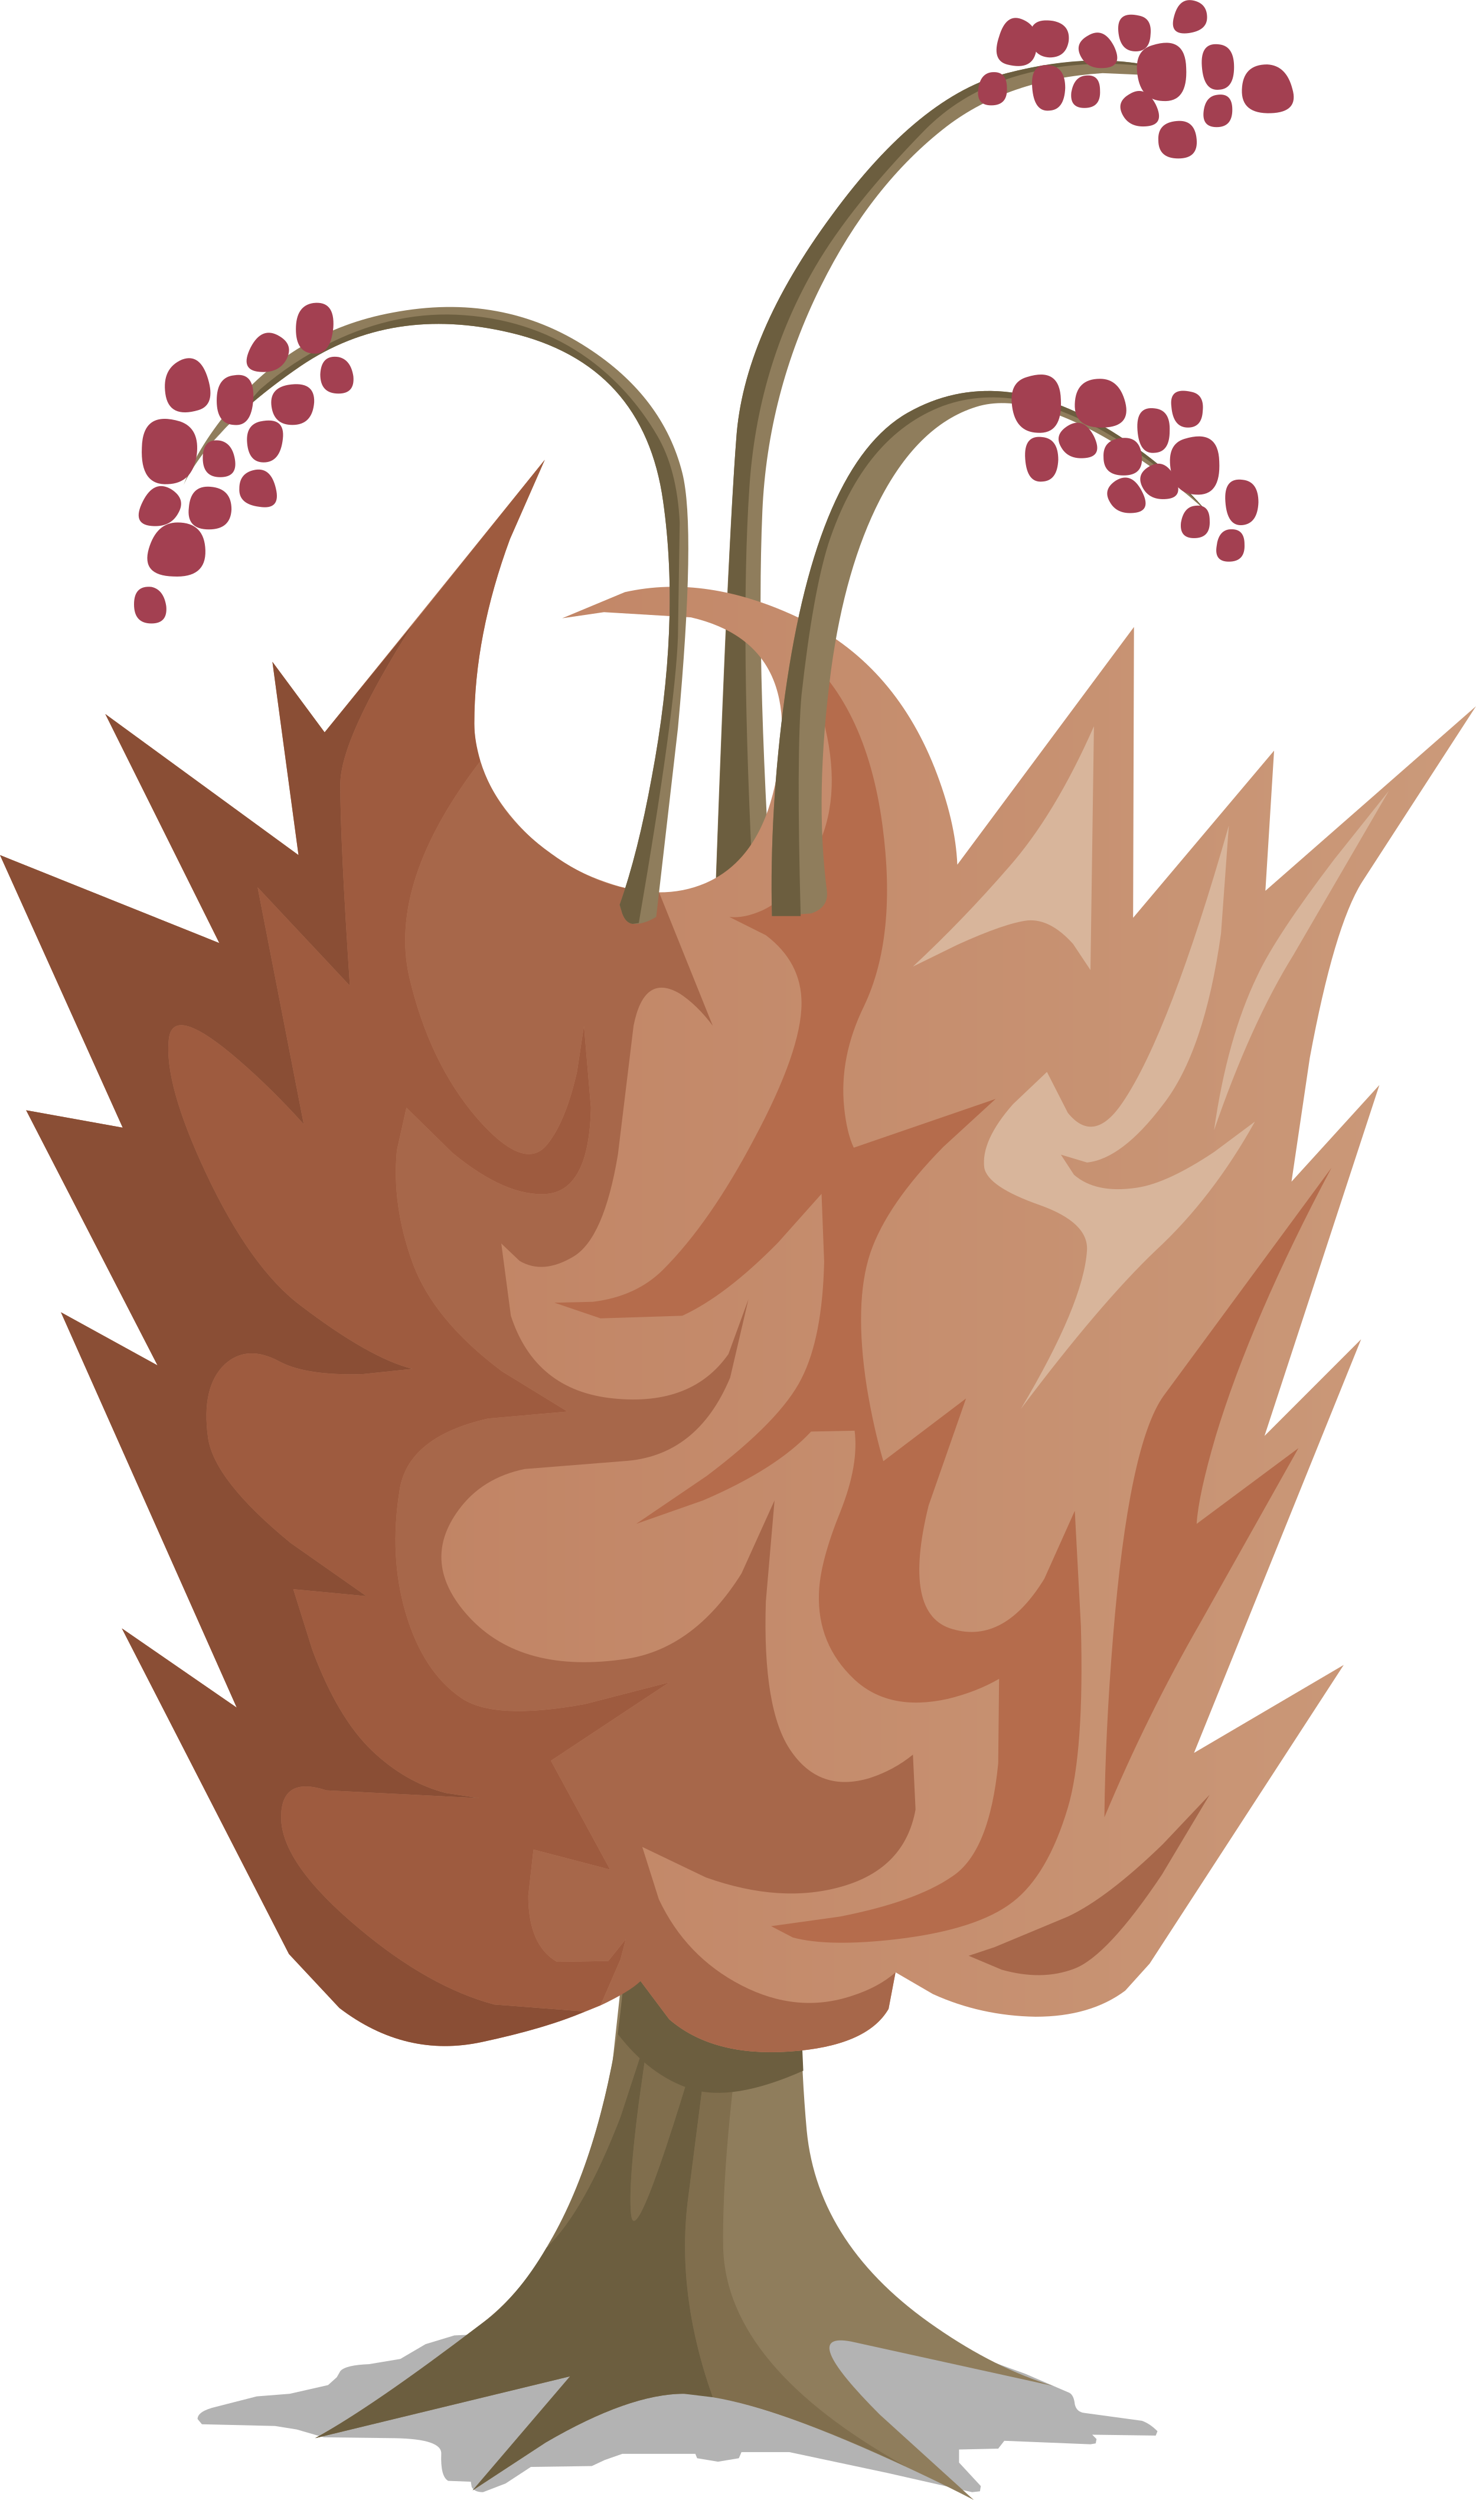 <?xml version="1.0" encoding="UTF-8" standalone="no"?>
<svg xmlns:xlink="http://www.w3.org/1999/xlink" height="143.55px" width="84.8px" xmlns="http://www.w3.org/2000/svg">
  <g transform="matrix(1.0, 0.0, 0.0, 1.0, 0.0, 0.0)">
    <use height="140.1" transform="matrix(1.0, 0.0, 0.0, 1.0, 0.0, 3.45)" width="84.8" xlink:href="#shape0"/>
    <use height="0.0" transform="matrix(1.0, 0.0, 0.0, 1.0, 27.8, 103.2)" width="0.0" xlink:href="#sprite0"/>
    <use height="0.0" transform="matrix(1.0, 0.0, 0.0, 1.0, 27.8, 103.2)" width="0.0" xlink:href="#sprite1"/>
    <use height="0.0" transform="matrix(1.0, 0.0, 0.0, 1.0, 27.8, 103.2)" width="0.0" xlink:href="#sprite2"/>
    <use height="117.5" transform="matrix(1.0, 0.0, 0.0, 1.0, 0.0, 0.0)" width="79.8" xlink:href="#shape1"/>
  </g>
  <defs>
    <g id="shape0" transform="matrix(1.0, 0.0, 0.0, 1.0, 0.0, -3.45)">
      <path d="M57.1 135.65 L58.9 136.3 61.45 137.4 Q61.7 137.55 61.75 138.05 61.85 138.5 62.3 138.55 L65.6 139.0 Q66.05 139.15 66.5 139.6 L66.4 139.85 62.75 139.8 63.0 140.05 62.95 140.3 62.65 140.35 57.7 140.15 57.35 140.6 55.1 140.65 55.1 141.4 56.35 142.75 56.3 143.05 55.85 143.1 51.0 142.0 45.35 140.8 42.6 140.8 42.45 141.15 41.25 141.35 40.05 141.15 39.95 140.9 35.75 140.9 34.75 141.25 34.0 141.6 30.5 141.65 29.05 142.6 27.75 143.1 Q27.25 143.1 27.1 142.8 L27.05 142.5 25.75 142.45 Q25.3 142.2 25.35 140.9 25.4 140.05 22.7 140.0 L18.6 139.95 17.05 139.5 15.8 139.3 11.6 139.2 11.35 138.9 Q11.35 138.45 12.4 138.2 L14.75 137.6 16.65 137.45 18.85 136.95 19.35 136.5 19.55 136.15 Q19.85 135.8 21.2 135.75 L23.0 135.45 24.45 134.6 26.1 134.1 30.15 133.9 Q30.85 131.55 37.0 131.65 L37.0 131.6 41.25 131.6 41.7 131.7 45.75 131.7 49.25 132.15 Q50.15 132.35 52.2 133.4 L57.1 135.65" fill="#000000" fill-opacity="0.298" fill-rule="evenodd" stroke="none"/>
      <path d="M43.8 29.35 Q43.4 38.65 44.55 54.95 L40.95 55.7 Q41.7 33.15 42.3 25.2 42.7 19.25 47.8 12.35 52.85 5.45 57.85 4.2 62.0 3.15 65.45 3.65 67.15 3.95 68.05 4.4 L63.35 4.2 Q57.95 4.55 54.4 7.25 50.05 10.6 47.15 16.45 44.1 22.6 43.8 29.35" fill="#8f7d5c" fill-rule="evenodd" stroke="none"/>
      <path d="M42.3 25.2 Q42.7 19.25 47.8 12.35 52.85 5.45 57.85 4.2 63.05 2.85 66.95 4.0 63.6 3.35 60.2 3.95 55.85 4.7 53.1 7.5 48.9 11.8 46.85 15.3 43.5 21.05 43.05 28.05 42.5 36.3 43.3 51.6 L41.1 51.65 Q41.85 31.0 42.3 25.2" fill="#6c5e3f" fill-rule="evenodd" stroke="none"/>
      <path d="M46.9 104.15 L46.25 109.3 Q45.75 115.75 46.35 122.35 47.0 129.0 53.8 133.65 57.2 136.0 60.5 137.0 L48.9 134.45 Q45.75 133.85 50.55 138.65 L55.95 143.55 Q53.05 142.05 49.5 140.5 42.45 137.45 39.3 137.45 36.15 137.45 31.35 140.25 L27.15 143.0 32.75 136.45 18.1 140.0 Q21.4 138.2 27.7 133.4 33.05 129.3 35.2 118.35 L36.3 108.2 46.9 104.15" fill="#8f7d5c" fill-rule="evenodd" stroke="none"/>
      <path d="M41.55 129.15 Q41.8 135.9 52.0 141.6 44.9 138.3 40.95 137.65 38.8 131.6 39.55 126.1 L41.1 114.0 Q36.5 129.9 36.25 127.1 36.1 125.4 36.7 120.75 L37.3 116.5 35.65 121.55 Q33.55 127.0 31.4 129.05 34.45 124.0 35.65 115.6 L36.3 108.2 44.3 105.15 44.35 105.15 42.9 113.85 Q41.45 123.6 41.55 129.15" fill="#806e4d" fill-rule="evenodd" stroke="none"/>
      <path d="M37.3 116.5 L36.7 120.75 Q36.1 125.4 36.25 127.1 36.5 129.9 41.1 114.0 L39.55 126.1 Q38.8 131.6 40.95 137.65 L39.3 137.45 Q36.15 137.45 31.35 140.25 L27.15 143.0 32.75 136.45 18.1 140.0 Q21.4 138.2 27.7 133.4 29.7 131.95 31.4 129.05 33.55 127.0 35.65 121.55 L37.3 116.5" fill="#6c5e3f" fill-rule="evenodd" stroke="none"/>
      <path d="M42.6 105.8 Q44.4 107.1 46.25 109.65 45.9 114.1 46.15 118.9 42.1 120.7 39.7 119.95 37.35 119.2 35.5 116.8 L36.2 110.7 36.3 108.2 42.6 105.8" fill="#6c5e3f" fill-rule="evenodd" stroke="none"/>
      <path d="M45.95 35.5 Q51.3 38.05 53.7 44.1 54.9 47.15 55.0 49.65 L65.15 36.0 65.1 52.7 73.2 43.1 72.7 51.15 84.8 40.55 78.25 50.65 Q76.65 53.2 75.25 60.75 L74.2 67.85 79.25 62.3 72.65 82.45 78.2 76.9 68.6 100.65 77.2 95.6 66.05 112.75 64.65 114.3 Q62.65 115.8 59.5 115.8 56.35 115.75 53.6 114.5 L51.45 113.25 51.05 115.35 Q49.8 117.5 45.35 117.8 40.95 118.1 38.45 115.95 L36.8 113.75 34.9 114.95 Q32.1 116.3 27.7 117.25 23.3 118.2 19.5 115.3 L16.6 112.2 7.0 93.5 13.6 98.05 3.5 75.35 9.05 78.4 1.5 63.75 7.05 64.75 0.0 49.1 12.6 54.15 6.05 41.0 17.15 49.1 15.65 38.0 18.65 42.05 31.3 26.4 29.3 30.95 Q27.25 36.5 27.25 41.55 27.25 44.45 29.55 47.1 31.7 49.6 34.8 50.65 38.0 51.8 40.55 50.7 43.4 49.45 44.4 45.6 46.6 37.05 39.7 35.45 L34.7 35.15 32.3 35.5 35.9 34.0 Q40.6 32.95 45.95 35.5" fill="url(#gradient0)" fill-rule="evenodd" stroke="none"/>
      <path d="M45.7 37.15 Q49.75 40.3 50.7 47.4 51.55 53.75 49.65 57.75 48.2 60.7 48.5 63.6 48.65 65.05 49.05 65.9 L57.2 63.1 54.2 65.85 Q50.95 69.15 50.0 71.95 49.05 74.8 49.8 79.65 50.2 82.05 50.75 83.9 L55.5 80.3 53.35 86.45 Q51.8 92.75 54.75 93.55 57.7 94.4 60.0 90.65 L61.75 86.75 62.1 93.35 Q62.3 100.6 61.35 103.8 60.2 107.65 58.2 109.2 56.15 110.8 51.5 111.35 47.6 111.8 45.55 111.25 L44.3 110.6 48.25 110.05 Q52.6 109.2 54.7 107.75 56.85 106.35 57.35 101.25 L57.4 96.4 Q56.1 97.15 54.45 97.55 51.05 98.3 49.05 96.4 46.95 94.4 47.05 91.5 47.1 89.7 48.3 86.75 49.35 84.1 49.1 82.15 L46.6 82.2 Q44.6 84.35 40.4 86.15 L36.55 87.5 40.6 84.75 Q44.85 81.55 46.05 79.15 47.25 76.8 47.35 72.45 L47.2 68.55 44.7 71.35 Q41.7 74.4 39.2 75.55 L34.5 75.7 31.85 74.8 34.05 74.75 Q36.55 74.45 38.1 72.9 40.8 70.2 43.35 65.35 46.05 60.3 46.05 57.6 46.05 55.25 44.0 53.7 L41.9 52.65 Q42.75 52.75 43.85 52.25 46.0 51.2 47.2 48.1 48.4 45.05 47.15 40.8 L45.7 37.15" fill="#b56c4c" fill-rule="evenodd" stroke="none"/>
      <path d="M76.5 67.05 Q71.9 75.7 69.85 82.45 68.85 85.85 68.75 87.5 L74.6 83.15 68.95 93.2 Q65.9 98.5 63.45 104.35 63.5 99.45 63.95 93.95 64.85 82.95 66.85 80.15 L76.5 67.05" fill="#b56c4c" fill-rule="evenodd" stroke="none"/>
      <path d="M69.5 103.05 L66.75 107.65 Q63.6 112.35 61.7 113.05 59.85 113.75 57.55 113.1 L55.65 112.3 57.15 111.8 61.35 110.05 Q63.6 109.0 66.8 105.9 L69.5 103.05" fill="#a7674a" fill-rule="evenodd" stroke="none"/>
      <path d="M27.6 43.7 Q28.55 46.8 31.65 49.0 34.65 51.2 37.85 51.2 L40.95 58.9 Q40.05 57.7 39.05 57.05 37.0 55.85 36.4 58.9 L35.5 66.3 Q34.7 71.1 32.95 72.15 31.2 73.2 29.85 72.4 L28.8 71.4 29.35 75.55 Q30.75 79.85 35.25 80.3 39.75 80.75 41.85 77.75 L43.0 74.6 41.95 79.1 Q40.05 83.65 35.8 83.9 L30.15 84.35 Q27.7 84.85 26.35 86.7 24.1 89.75 26.95 92.85 30.0 96.15 36.0 95.25 39.9 94.65 42.6 90.35 L44.5 86.15 44.0 91.95 Q43.8 98.2 45.45 100.55 47.1 102.95 49.95 102.1 51.35 101.65 52.45 100.75 L52.6 103.9 Q52.0 107.25 48.45 108.3 44.9 109.35 40.55 107.8 L36.9 106.05 37.85 109.05 Q39.4 112.35 42.6 114.0 45.8 115.65 48.95 114.6 50.5 114.1 51.45 113.25 L51.05 115.35 Q49.8 117.5 45.35 117.8 40.95 118.1 38.45 115.95 L36.8 113.75 Q36.2 114.35 34.5 115.15 L35.65 112.5 35.95 111.35 34.95 112.6 32.0 112.65 Q30.35 111.7 30.35 108.85 L30.65 106.2 35.05 107.35 31.65 101.1 38.45 96.6 33.6 97.85 Q28.4 98.8 26.5 97.5 24.3 96.0 23.3 92.6 22.35 89.35 22.95 85.6 23.4 82.5 28.05 81.45 L32.6 81.05 28.85 78.75 Q24.9 75.8 23.7 72.5 22.5 69.2 22.8 66.05 L23.35 63.6 26.0 66.2 Q29.1 68.75 31.45 68.55 33.85 68.3 33.95 63.6 L33.55 58.9 33.15 61.55 Q32.5 64.4 31.45 65.7 30.15 67.35 27.4 64.2 24.65 61.0 23.5 56.05 22.3 50.6 27.6 43.7" fill="#a7674a" fill-rule="evenodd" stroke="none"/>
      <path d="M29.3 30.95 Q27.25 36.5 27.25 41.55 27.25 42.5 27.6 43.7 22.3 50.6 23.5 56.05 24.65 61.0 27.4 64.2 30.15 67.35 31.45 65.7 32.5 64.4 33.15 61.55 L33.55 58.9 33.95 63.6 Q33.85 68.3 31.45 68.55 29.1 68.75 26.0 66.2 L23.35 63.6 22.8 66.05 Q22.5 69.2 23.7 72.5 24.9 75.8 28.85 78.75 L32.6 81.05 28.05 81.45 Q23.4 82.5 22.95 85.6 22.35 89.35 23.3 92.6 24.3 96.0 26.5 97.5 28.4 98.8 33.6 97.85 L38.45 96.6 31.65 101.1 35.05 107.35 30.65 106.2 30.35 108.85 Q30.35 111.7 32.0 112.65 L34.95 112.6 35.95 111.35 35.65 112.5 34.5 115.15 33.6 115.5 28.4 115.1 Q24.65 114.1 20.65 110.75 16.15 107.0 16.15 104.35 16.15 101.95 18.75 102.8 L27.55 103.25 25.6 102.95 Q23.3 102.35 21.4 100.55 19.4 98.65 17.95 94.75 L16.85 91.25 21.05 91.65 16.7 88.6 Q12.3 85.0 11.95 82.55 11.55 79.65 12.9 78.35 14.2 77.15 16.1 78.2 17.65 79.0 20.85 78.9 L23.7 78.6 Q21.25 78.0 17.25 74.95 14.4 72.8 11.85 67.4 9.4 62.2 9.7 59.65 9.95 57.6 13.75 60.9 15.6 62.5 17.45 64.55 L14.8 50.95 20.1 56.6 Q19.55 48.3 19.55 45.05 19.55 42.4 23.75 35.8 L31.3 26.4 29.3 30.95" fill="#9e5b3f" fill-rule="evenodd" stroke="none"/>
    </g>
    <linearGradient gradientTransform="matrix(0.052, 0.0, 0.0, -0.052, 42.4, 72.1)" gradientUnits="userSpaceOnUse" id="gradient0" spreadMethod="pad" x1="-819.2" x2="819.2">
      <stop offset="0.0" stop-color="#bd7b5c"/>
      <stop offset="1.0" stop-color="#cb9a7a"/>
    </linearGradient>
    <g id="shape1" transform="matrix(1.0, 0.0, 0.0, 1.0, 0.0, 0.0)">
      <path d="M1.5 63.75 L7.05 64.75 0.0 49.1 12.6 54.15 6.05 41.0 17.15 49.1 15.65 38.0 18.65 42.05 23.75 35.8 Q19.55 42.4 19.55 45.05 19.55 48.3 20.1 56.6 L14.8 50.95 17.45 64.55 Q15.6 62.5 13.75 60.9 9.95 57.6 9.7 59.65 9.4 62.2 11.85 67.4 14.4 72.8 17.25 74.95 21.25 78.0 23.7 78.6 L20.85 78.9 Q17.65 79.0 16.1 78.2 14.2 77.15 12.9 78.35 11.55 79.65 11.95 82.55 12.3 85.0 16.7 88.6 L21.05 91.65 16.85 91.25 17.95 94.75 Q19.4 98.65 21.4 100.55 23.3 102.35 25.6 102.95 L27.55 103.25 18.75 102.8 Q16.15 101.95 16.15 104.35 16.15 107.0 20.65 110.75 24.65 114.1 28.4 115.1 L33.6 115.5 Q31.45 116.45 27.7 117.25 23.3 118.2 19.5 115.3 L16.6 112.2 7.0 93.5 13.6 98.05 3.5 75.35 9.05 78.4 1.5 63.75" fill="#8a4e35" fill-rule="evenodd" stroke="none"/>
      <path d="M47.75 38.45 Q46.8 45.65 47.5 51.1 47.65 52.1 46.6 52.45 L44.35 52.6 Q44.2 46.55 45.1 39.9 46.95 26.65 52.15 23.7 57.35 20.75 63.85 24.75 67.15 26.8 69.35 29.4 67.35 27.55 64.7 25.85 59.4 22.5 56.3 23.3 52.85 24.25 50.55 28.7 48.55 32.6 47.75 38.45" fill="#8f7d5c" fill-rule="evenodd" stroke="none"/>
      <path d="M45.1 39.9 Q46.95 26.65 52.15 23.7 57.35 20.75 63.85 24.75 67.15 26.8 69.35 29.4 67.35 27.25 64.45 25.4 58.65 21.7 54.2 23.3 49.65 25.0 47.6 31.2 46.7 34.05 46.05 39.9 45.75 43.2 46.0 52.6 L44.35 52.6 Q44.2 46.55 45.1 39.9" fill="#6c5e3f" fill-rule="evenodd" stroke="none"/>
      <path d="M33.8 20.0 Q38.1 22.8 39.2 27.15 40.0 30.35 38.95 41.8 L37.7 52.65 Q36.95 53.1 36.35 53.05 35.95 53.0 35.75 52.45 L35.6 51.95 Q36.65 49.0 37.45 44.6 39.1 35.85 38.1 28.8 37.0 20.9 29.3 19.1 22.5 17.5 17.3 21.0 13.65 23.5 11.7 26.0 10.85 27.15 10.55 27.85 11.3 25.8 13.1 23.6 16.85 19.0 22.55 17.95 28.85 16.75 33.8 20.0" fill="#8f7d5c" fill-rule="evenodd" stroke="none"/>
      <path d="M26.7 18.1 Q30.75 18.4 33.8 20.6 36.2 22.35 37.75 25.0 38.9 26.95 39.05 30.0 L38.95 36.55 Q38.8 40.8 36.7 53.0 L36.35 53.05 Q35.95 53.0 35.75 52.45 L35.6 51.95 Q36.65 49.0 37.45 44.6 39.1 35.85 38.1 28.8 37.0 20.9 29.3 19.1 22.5 17.5 17.3 21.0 14.0 23.25 12.25 25.35 L14.95 22.35 Q16.8 20.75 19.05 19.65 22.85 17.8 26.7 18.1" fill="#6c5e3f" fill-rule="evenodd" stroke="none"/>
      <path d="M10.2 30.0 Q11.75 30.0 11.8 31.6 11.85 33.2 9.95 33.1 8.1 33.05 8.55 31.5 9.0 30.0 10.2 30.0" fill="#a34051" fill-rule="evenodd" stroke="none"/>
      <path d="M12.1 27.95 Q13.3 28.05 13.3 29.25 13.25 30.4 12.0 30.4 10.7 30.4 10.85 29.15 10.95 27.85 12.1 27.95" fill="#a34051" fill-rule="evenodd" stroke="none"/>
      <path d="M10.35 24.2 Q11.5 24.6 11.3 26.15 11.05 27.75 9.65 27.8 8.05 27.9 8.15 25.7 8.2 23.55 10.35 24.2" fill="#a34051" fill-rule="evenodd" stroke="none"/>
      <path d="M14.95 24.2 Q16.4 23.9 16.25 25.2 16.1 26.55 15.15 26.55 14.3 26.55 14.2 25.45 14.1 24.4 14.95 24.2" fill="#a34051" fill-rule="evenodd" stroke="none"/>
      <path d="M9.85 28.1 Q10.7 28.65 10.25 29.45 9.8 30.3 8.7 30.2 7.55 30.1 8.2 28.8 8.85 27.5 9.85 28.1" fill="#a34051" fill-rule="evenodd" stroke="none"/>
      <path d="M16.05 19.3 Q16.9 19.8 16.45 20.65 16.0 21.45 14.9 21.35 13.75 21.25 14.4 19.95 15.05 18.7 16.05 19.3" fill="#a34051" fill-rule="evenodd" stroke="none"/>
      <path d="M13.45 21.55 Q14.65 21.35 14.55 22.95 14.45 24.5 13.45 24.4 12.45 24.35 12.45 23.0 12.45 21.65 13.45 21.55" fill="#a34051" fill-rule="evenodd" stroke="none"/>
      <path d="M18.0 17.4 Q19.25 17.25 19.15 18.8 19.0 20.4 18.0 20.3 17.0 20.25 17.0 18.9 17.0 17.55 18.0 17.4" fill="#a34051" fill-rule="evenodd" stroke="none"/>
      <path d="M16.55 22.1 Q18.1 21.85 18.05 23.1 17.95 24.4 16.8 24.4 15.75 24.4 15.6 23.35 15.45 22.3 16.55 22.1" fill="#a34051" fill-rule="evenodd" stroke="none"/>
      <path d="M14.55 27.0 Q15.55 26.75 15.85 28.05 16.15 29.3 14.9 29.1 13.7 28.95 13.75 28.05 13.75 27.2 14.55 27.0" fill="#a34051" fill-rule="evenodd" stroke="none"/>
      <path d="M10.45 20.65 Q11.5 20.25 11.95 21.75 12.4 23.25 11.4 23.55 9.7 24.05 9.5 22.6 9.3 21.15 10.45 20.65" fill="#a34051" fill-rule="evenodd" stroke="none"/>
      <path d="M12.65 25.3 Q13.35 25.45 13.5 26.4 13.65 27.4 12.65 27.4 11.65 27.4 11.65 26.3 11.65 25.15 12.65 25.3" fill="#a34051" fill-rule="evenodd" stroke="none"/>
      <path d="M8.7 33.7 Q9.4 33.85 9.55 34.8 9.65 35.8 8.7 35.8 7.7 35.8 7.7 34.7 7.7 33.6 8.7 33.7" fill="#a34051" fill-rule="evenodd" stroke="none"/>
      <path d="M19.45 20.5 Q20.15 20.65 20.3 21.6 20.4 22.6 19.45 22.6 18.4 22.6 18.4 21.5 18.45 20.35 19.45 20.5" fill="#a34051" fill-rule="evenodd" stroke="none"/>
      <path d="M72.8 3.7 Q73.9 3.75 74.25 5.1 74.65 6.45 73.0 6.5 71.3 6.55 71.35 5.15 71.4 3.7 72.8 3.7" fill="#a34051" fill-rule="evenodd" stroke="none"/>
      <path d="M63.2 21.75 Q64.3 21.75 64.65 23.1 65.0 24.5 63.4 24.55 61.7 24.6 61.75 23.2 61.8 21.75 63.2 21.75" fill="#a34051" fill-rule="evenodd" stroke="none"/>
      <path d="M67.6 6.95 Q68.65 6.85 68.75 8.0 68.85 9.1 67.7 9.1 66.55 9.1 66.55 8.05 66.5 7.05 67.6 6.95" fill="#a34051" fill-rule="evenodd" stroke="none"/>
      <path d="M64.45 25.15 Q65.5 25.05 65.6 26.2 65.7 27.3 64.55 27.3 63.4 27.3 63.4 26.25 63.35 25.25 64.45 25.15" fill="#a34051" fill-rule="evenodd" stroke="none"/>
      <path d="M66.2 2.6 Q68.1 2.0 68.15 3.9 68.25 5.9 66.8 5.8 65.55 5.75 65.35 4.3 65.15 2.9 66.2 2.6" fill="#a34051" fill-rule="evenodd" stroke="none"/>
      <path d="M68.05 25.2 Q70.0 24.6 70.05 26.5 70.15 28.5 68.7 28.4 67.45 28.35 67.25 26.9 67.05 25.5 68.05 25.2" fill="#a34051" fill-rule="evenodd" stroke="none"/>
      <path d="M59.0 21.65 Q60.9 21.05 60.95 22.95 61.05 24.95 59.6 24.85 58.35 24.8 58.15 23.35 57.95 21.95 59.0 21.65" fill="#a34051" fill-rule="evenodd" stroke="none"/>
      <path d="M65.45 0.9 Q66.2 1.05 66.1 2.0 66.05 2.95 65.25 2.95 64.35 2.95 64.25 1.8 64.15 0.6 65.45 0.9" fill="#a34051" fill-rule="evenodd" stroke="none"/>
      <path d="M68.45 22.5 Q69.2 22.65 69.1 23.6 69.05 24.55 68.25 24.55 67.4 24.55 67.3 23.35 67.15 22.2 68.45 22.5" fill="#a34051" fill-rule="evenodd" stroke="none"/>
      <path d="M64.9 5.4 Q65.8 4.85 66.4 6.0 66.95 7.15 65.9 7.25 64.9 7.35 64.5 6.6 64.1 5.85 64.9 5.4" fill="#a34051" fill-rule="evenodd" stroke="none"/>
      <path d="M64.1 27.6 Q65.0 27.05 65.6 28.2 66.2 29.35 65.15 29.45 64.15 29.55 63.75 28.8 63.35 28.1 64.1 27.6" fill="#a34051" fill-rule="evenodd" stroke="none"/>
      <path d="M61.35 24.45 Q62.25 23.9 62.85 25.05 63.4 26.2 62.35 26.3 61.35 26.4 60.95 25.65 60.55 24.95 61.35 24.45" fill="#a34051" fill-rule="evenodd" stroke="none"/>
      <path d="M62.5 2.05 Q63.4 1.5 64.0 2.65 64.55 3.8 63.5 3.9 62.5 4.0 62.1 3.25 61.7 2.5 62.5 2.05" fill="#a34051" fill-rule="evenodd" stroke="none"/>
      <path d="M66.0 26.8 Q66.9 26.25 67.5 27.4 68.05 28.55 67.05 28.65 66.05 28.75 65.65 28.0 65.25 27.25 66.0 26.8" fill="#a34051" fill-rule="evenodd" stroke="none"/>
      <path d="M70.05 2.55 Q70.9 2.65 70.9 3.85 70.9 5.1 70.05 5.15 69.15 5.25 69.05 3.8 68.95 2.4 70.05 2.55" fill="#a34051" fill-rule="evenodd" stroke="none"/>
      <path d="M71.4 27.55 Q72.3 27.65 72.3 28.85 72.25 30.05 71.4 30.15 70.5 30.25 70.4 28.8 70.3 27.4 71.4 27.55" fill="#a34051" fill-rule="evenodd" stroke="none"/>
      <path d="M60.3 3.75 Q61.2 3.85 61.2 5.05 61.15 6.3 60.3 6.35 59.4 6.45 59.3 5.0 59.2 3.6 60.3 3.75" fill="#a34051" fill-rule="evenodd" stroke="none"/>
      <path d="M59.9 25.1 Q60.8 25.2 60.8 26.4 60.75 27.6 59.9 27.65 59.0 27.75 58.9 26.35 58.8 24.95 59.9 25.1" fill="#a34051" fill-rule="evenodd" stroke="none"/>
      <path d="M66.35 23.45 Q67.25 23.55 67.2 24.75 67.2 25.95 66.35 26.0 65.45 26.1 65.35 24.7 65.25 23.3 66.35 23.45" fill="#a34051" fill-rule="evenodd" stroke="none"/>
      <path d="M60.5 1.2 Q61.5 1.4 61.4 2.35 61.25 3.3 60.3 3.3 59.3 3.25 59.2 2.1 59.15 1.0 60.5 1.2" fill="#a34051" fill-rule="evenodd" stroke="none"/>
      <path d="M68.65 0.05 Q69.35 0.25 69.35 1.0 69.35 1.75 68.3 1.9 67.15 2.05 67.45 0.95 67.75 -0.2 68.65 0.05" fill="#a34051" fill-rule="evenodd" stroke="none"/>
      <path d="M58.7 1.1 Q59.75 1.5 59.55 2.8 59.4 4.1 57.85 3.7 56.95 3.45 57.4 2.1 57.8 0.75 58.7 1.1" fill="#a34051" fill-rule="evenodd" stroke="none"/>
      <path d="M69.9 5.45 Q70.8 5.3 70.8 6.3 70.8 7.3 69.9 7.3 69.05 7.3 69.15 6.4 69.25 5.55 69.9 5.45" fill="#a34051" fill-rule="evenodd" stroke="none"/>
      <path d="M70.6 30.4 Q71.5 30.3 71.5 31.25 71.55 32.25 70.6 32.25 69.75 32.25 69.9 31.35 70.0 30.5 70.6 30.4" fill="#a34051" fill-rule="evenodd" stroke="none"/>
      <path d="M68.6 29.05 Q69.5 28.9 69.5 29.9 69.55 30.9 68.6 30.9 67.75 30.9 67.85 30.0 68.0 29.15 68.6 29.05" fill="#a34051" fill-rule="evenodd" stroke="none"/>
      <path d="M56.95 4.15 Q57.85 4.05 57.85 5.05 57.9 6.05 56.95 6.05 56.1 6.05 56.2 5.15 56.3 4.25 56.95 4.15" fill="#a34051" fill-rule="evenodd" stroke="none"/>
      <path d="M62.3 4.35 Q63.2 4.2 63.2 5.2 63.25 6.2 62.3 6.2 61.45 6.2 61.55 5.3 61.7 4.45 62.3 4.35" fill="#a34051" fill-rule="evenodd" stroke="none"/>
      <path d="M62.65 55.7 L61.65 54.2 Q60.35 52.75 59.05 52.85 57.75 53.0 55.0 54.25 L52.45 55.5 Q55.3 52.85 57.95 49.8 60.6 46.8 62.85 41.7 L62.65 55.7" fill="#d8b59b" fill-rule="evenodd" stroke="none"/>
      <path d="M65.3 68.2 Q67.05 67.95 69.75 66.15 L72.1 64.4 Q69.65 68.8 66.4 71.8 63.2 74.85 58.65 80.9 62.25 74.85 62.45 71.8 62.55 70.2 59.75 69.2 56.75 68.15 56.55 67.05 56.35 65.5 58.2 63.4 L60.15 61.55 61.35 63.9 Q62.85 65.75 64.5 63.3 67.2 59.3 70.6 47.4 L70.15 53.6 Q69.2 60.4 66.8 63.45 64.45 66.55 62.45 66.75 L60.95 66.3 61.7 67.45 Q62.95 68.55 65.3 68.2" fill="#d8b59b" fill-rule="evenodd" stroke="none"/>
      <path d="M76.65 49.35 L79.8 45.4 74.3 54.85 Q71.85 58.8 69.75 64.9 70.5 59.6 72.25 56.0 73.3 53.75 76.65 49.35" fill="#d8b59b" fill-rule="evenodd" stroke="none"/>
    </g>
  </defs>
</svg>
